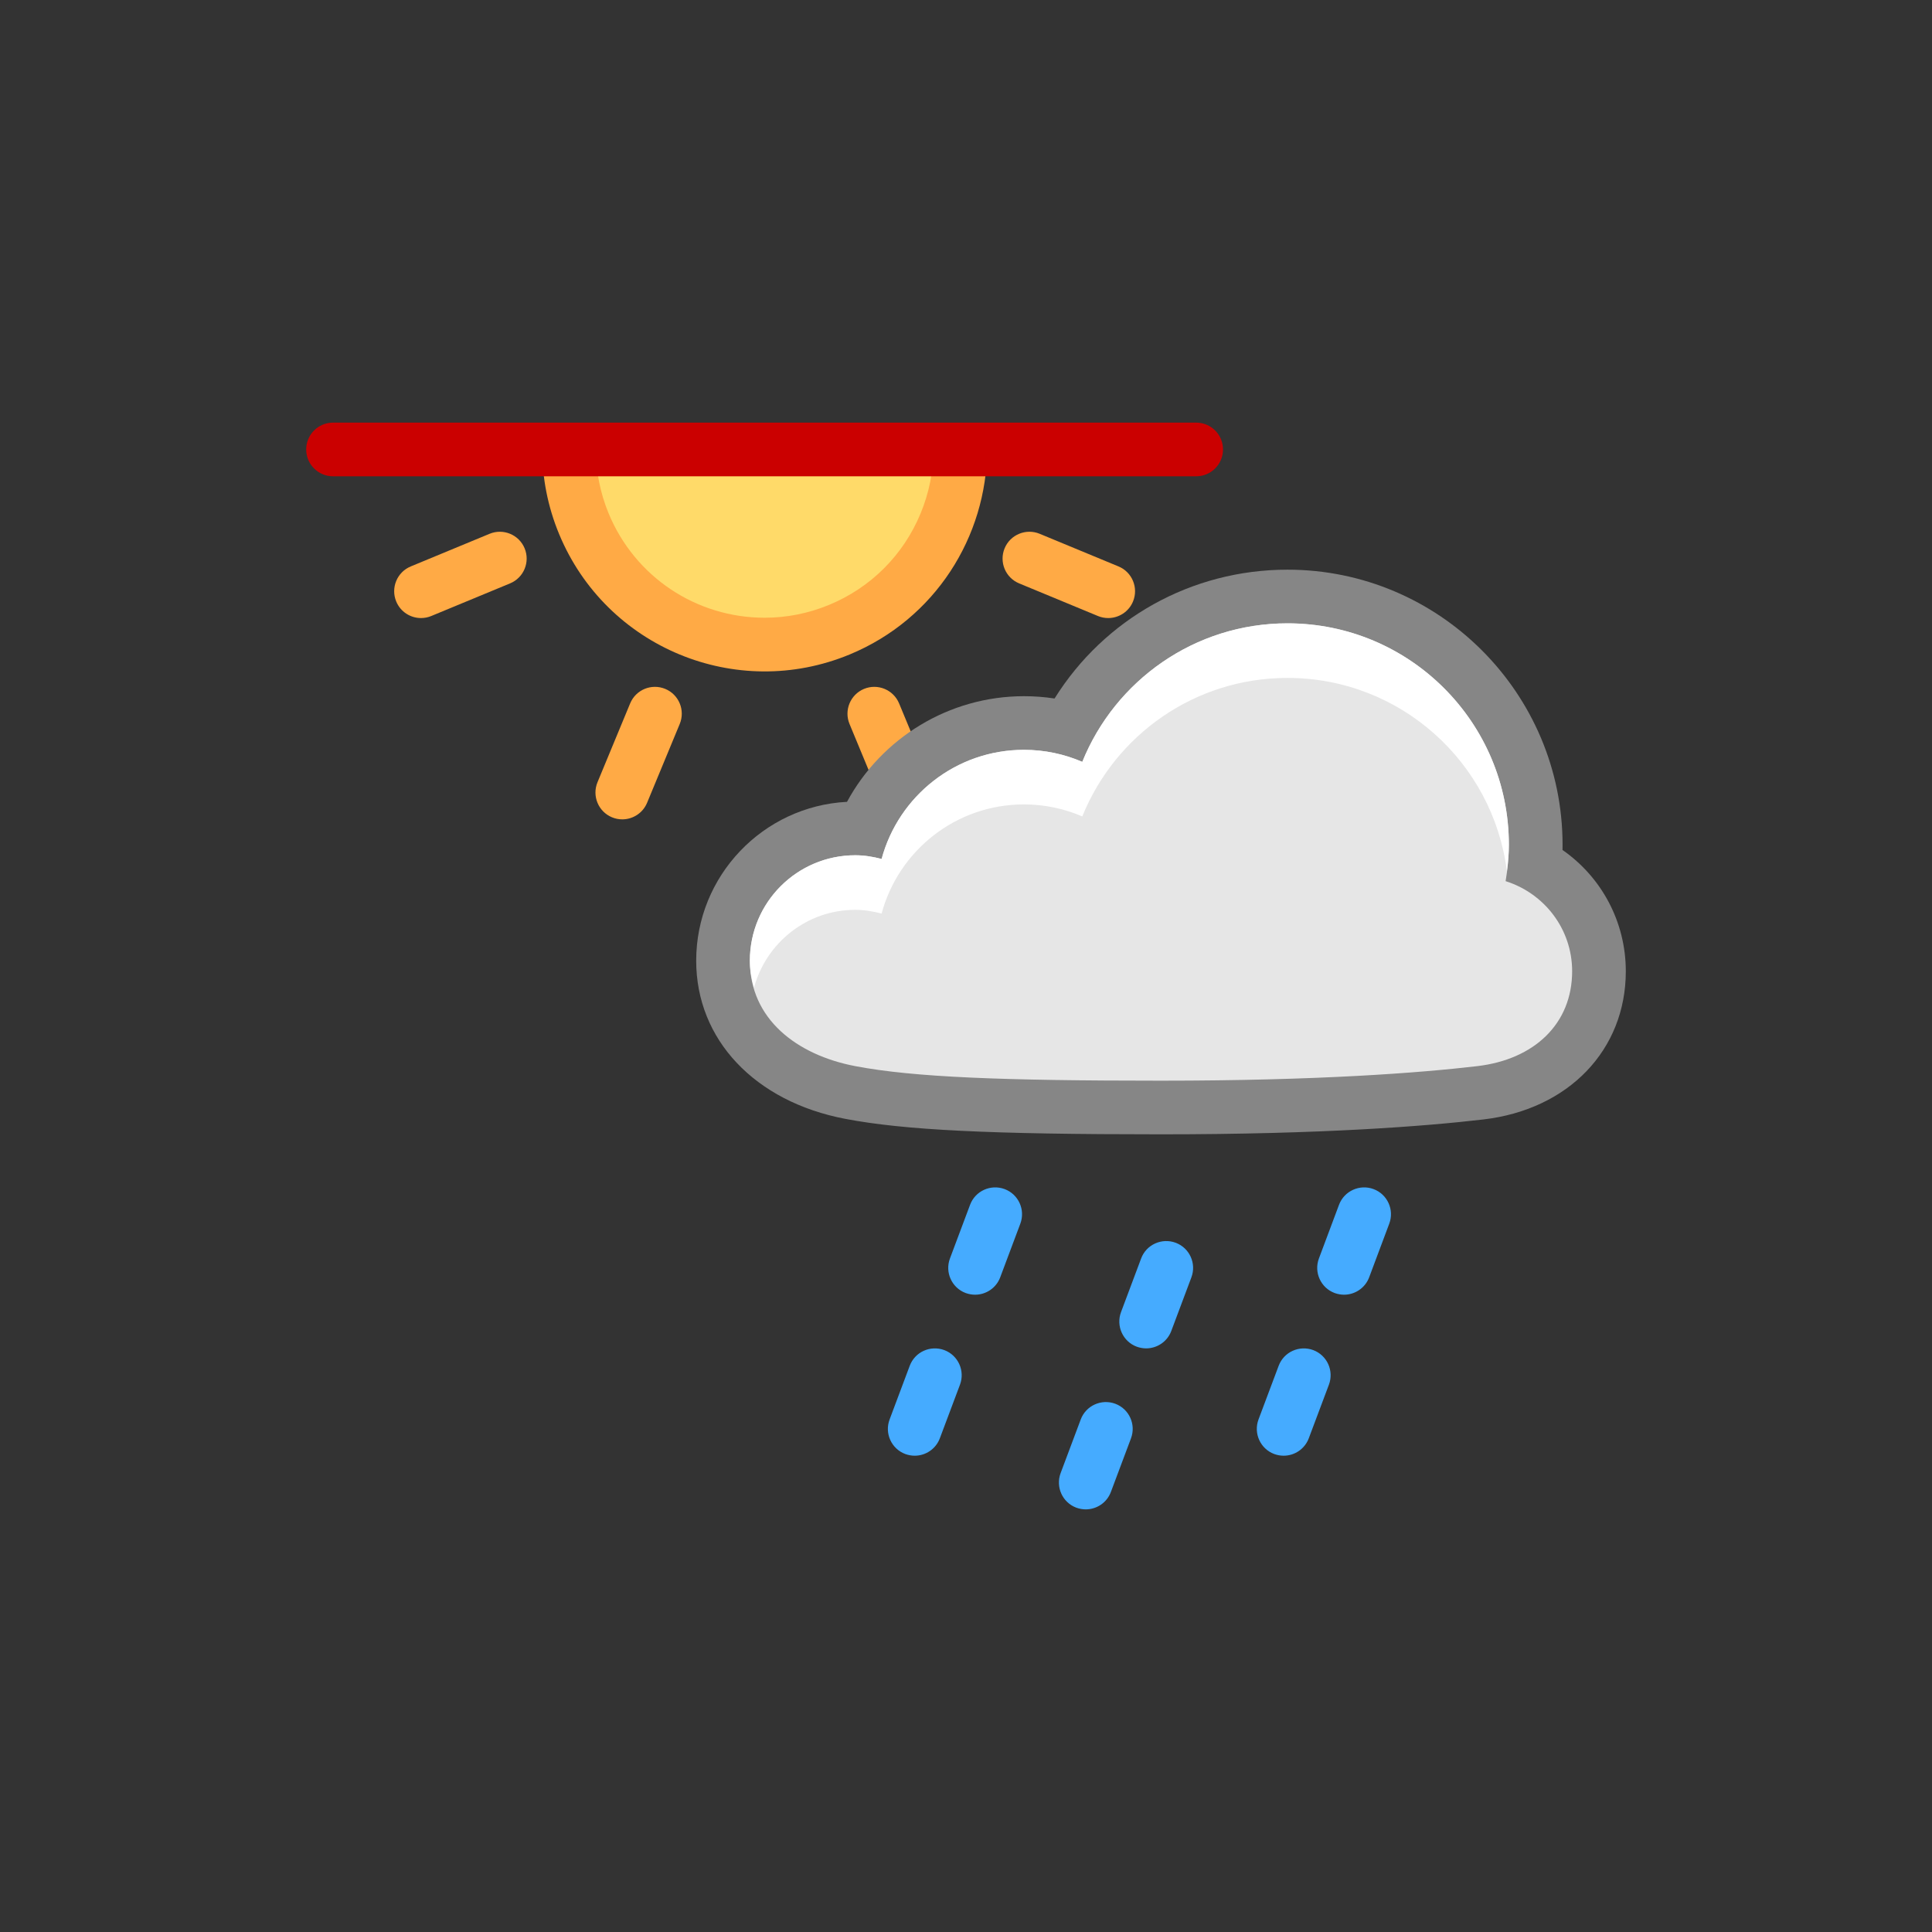 <?xml version="1.0" encoding="utf-8"?>
<!-- Generator: Adobe Illustrator 19.0.1, SVG Export Plug-In . SVG Version: 6.00 Build 0)  -->
<!DOCTYPE svg PUBLIC "-//W3C//DTD SVG 1.1//EN" "http://www.w3.org/Graphics/SVG/1.1/DTD/svg11.dtd">
<svg version="1.1" id="Layer_1" xmlns="http://www.w3.org/2000/svg" xmlns:xlink="http://www.w3.org/1999/xlink" x="0px" y="0px"
	 width="72px" height="72px" viewBox="0 0 72 72" enable-background="new 0 0 72 72" xml:space="preserve">
<rect x="0" y="0" width="72" height="72" fill="#333333" stroke="none"/>
<g>
	<path fill="#FFAA45" d="M33.8,30.534c-0.393,0-0.765-0.232-0.924-0.617l-1.217-2.937c-0.211-0.51,0.031-1.096,0.541-1.307
		s1.095,0.031,1.307,0.541l1.217,2.937c0.211,0.51-0.031,1.096-0.541,1.307C34.057,30.51,33.927,30.534,33.8,30.534z"/>
	<path fill="#FFAA45" d="M15.69,23.033c-0.393,0-0.765-0.232-0.924-0.617c-0.211-0.511,0.031-1.096,0.542-1.307l2.937-1.216
		c0.51-0.211,1.095,0.031,1.306,0.541c0.211,0.511-0.031,1.096-0.542,1.307l-2.937,1.216C15.947,23.009,15.818,23.033,15.69,23.033z
		"/>
	<path fill="#FFAA45" d="M23.19,30.535c-0.127,0-0.257-0.024-0.382-0.076c-0.51-0.211-0.752-0.796-0.541-1.307l1.217-2.938
		c0.211-0.51,0.794-0.752,1.307-0.541c0.51,0.211,0.752,0.796,0.541,1.307l-1.217,2.938C23.955,30.303,23.583,30.535,23.19,30.535z"
		/>
	<path fill="#FFAA45" d="M41.3,23.033c-0.128,0-0.258-0.024-0.383-0.076l-2.937-1.216c-0.51-0.211-0.752-0.796-0.541-1.307
		s0.8-0.752,1.307-0.541l2.937,1.216c0.51,0.211,0.752,0.796,0.541,1.307C42.065,22.801,41.692,23.033,41.3,23.033z"/>
	<path fill="#FFAA45" d="M20.206,16.75c0.002,1.052,0.202,2.12,0.63,3.152c1.752,4.23,6.602,6.239,10.832,4.487
		c3.185-1.319,5.109-4.394,5.118-7.639H20.206z"/>
	<path fill="#FFDA69" d="M34.788,16.75c-0.003,0.809-0.162,1.617-0.481,2.386c-0.643,1.552-1.852,2.761-3.405,3.404
		c-0.771,0.319-1.579,0.481-2.404,0.481c-2.555,0-4.837-1.525-5.815-3.885c-0.323-0.781-0.474-1.59-0.476-2.386H34.788z"/>
	<path fill="#CB0000" d="M44.578,17.75H12.411c-0.552,0-1-0.447-1-1s0.448-1,1-1h32.167c0.553,0,1,0.447,1,1
		S45.131,17.75,44.578,17.75z"/>
	<path fill="#868686" d="M47.981,21.23c-3.586,0-6.83,1.837-8.681,4.801c-0.375-0.057-0.756-0.086-1.141-0.086
		c-2.791,0-5.307,1.556-6.594,3.937c-3.126,0.161-5.62,2.755-5.62,5.921c0,2.936,2.18,5.25,5.554,5.893
		c2.206,0.421,5.395,0.577,11.768,0.577c6.022,0,9.86-0.302,12.019-0.555c3.172-0.372,5.303-2.591,5.303-5.522
		c0-1.841-0.904-3.507-2.359-4.52c0.001-0.065,0.002-0.13,0.002-0.194C58.231,25.828,53.633,21.23,47.981,21.23L47.981,21.23z"/>
	<path fill="#45ABFF" d="M34.089,54.25c-0.117,0-0.235-0.021-0.352-0.063c-0.517-0.194-0.779-0.771-0.584-1.288l0.75-2
		c0.194-0.517,0.768-0.777,1.288-0.585c0.517,0.194,0.778,0.771,0.585,1.288l-0.751,2C34.874,54.003,34.493,54.25,34.089,54.25z"/>
	<path fill="#45ABFF" d="M36.339,48.25c-0.117,0-0.235-0.021-0.352-0.063c-0.517-0.194-0.779-0.771-0.585-1.288l0.75-2
		c0.194-0.518,0.771-0.777,1.288-0.585c0.517,0.194,0.778,0.771,0.585,1.288l-0.75,2C37.125,48.003,36.743,48.25,36.339,48.25z"/>
	<path fill="#45ABFF" d="M47.838,54.25c-0.117,0-0.235-0.021-0.352-0.063c-0.517-0.194-0.778-0.771-0.585-1.288l0.751-2
		c0.195-0.518,0.77-0.776,1.288-0.585c0.517,0.194,0.778,0.771,0.585,1.288l-0.751,2C48.623,54.003,48.242,54.25,47.838,54.25z"/>
	<path fill="#45ABFF" d="M50.089,48.25c-0.116,0-0.235-0.021-0.351-0.063c-0.518-0.193-0.779-0.771-0.586-1.287l0.749-2
		c0.193-0.516,0.771-0.779,1.287-0.586c0.518,0.193,0.779,0.771,0.586,1.287l-0.749,2C50.875,48.002,50.494,48.25,50.089,48.25z"/>
	<path fill="#45ABFF" d="M40.463,56.25c-0.117,0-0.235-0.021-0.352-0.063c-0.517-0.194-0.778-0.771-0.585-1.288l0.75-2
		c0.194-0.518,0.771-0.777,1.288-0.585c0.517,0.194,0.778,0.771,0.585,1.288l-0.75,2C41.249,56.003,40.867,56.25,40.463,56.25z"/>
	<path fill="#45ABFF" d="M42.714,50.25c-0.117,0-0.235-0.021-0.352-0.063c-0.517-0.194-0.778-0.771-0.585-1.288l0.75-2
		c0.193-0.519,0.771-0.776,1.288-0.585c0.517,0.194,0.778,0.771,0.585,1.288l-0.75,2C43.5,50.003,43.118,50.25,42.714,50.25z"/>
	<path fill="#E6E6E6" d="M56.11,32.838c0.073-0.443,0.121-0.894,0.121-1.357c0-4.557-3.693-8.25-8.25-8.25
		c-3.464,0-6.424,2.137-7.647,5.162c-0.667-0.287-1.402-0.448-2.174-0.448c-2.541,0-4.674,1.726-5.305,4.067
		c-0.315-0.082-0.64-0.138-0.981-0.138c-2.17,0-3.929,1.759-3.929,3.929c0,2.17,1.744,3.512,3.929,3.929
		c2.185,0.417,5.518,0.542,11.393,0.542s9.655-0.292,11.786-0.542c2.131-0.25,3.536-1.583,3.536-3.536
		C58.589,34.613,57.543,33.289,56.11,32.838z"/>
	<g>
		<path fill="#FFFFFF" d="M31.874,33.907c0.341,0,0.666,0.057,0.981,0.138c0.631-2.342,2.764-4.067,5.305-4.067
			c0.773,0,1.507,0.161,2.174,0.448c1.223-3.026,4.183-5.162,7.647-5.162c4.203,0,7.664,3.144,8.177,7.207
			c0.042-0.326,0.073-0.654,0.073-0.992c0-4.557-3.693-8.25-8.25-8.25c-3.464,0-6.424,2.137-7.647,5.162
			c-0.667-0.287-1.402-0.448-2.174-0.448c-2.541,0-4.674,1.726-5.305,4.067c-0.315-0.082-0.64-0.138-0.981-0.138
			c-2.17,0-3.929,1.759-3.929,3.929c0,0.36,0.064,0.689,0.154,1.004C28.555,35.139,30.064,33.907,31.874,33.907z"/>
	</g>
</g>
</svg>
